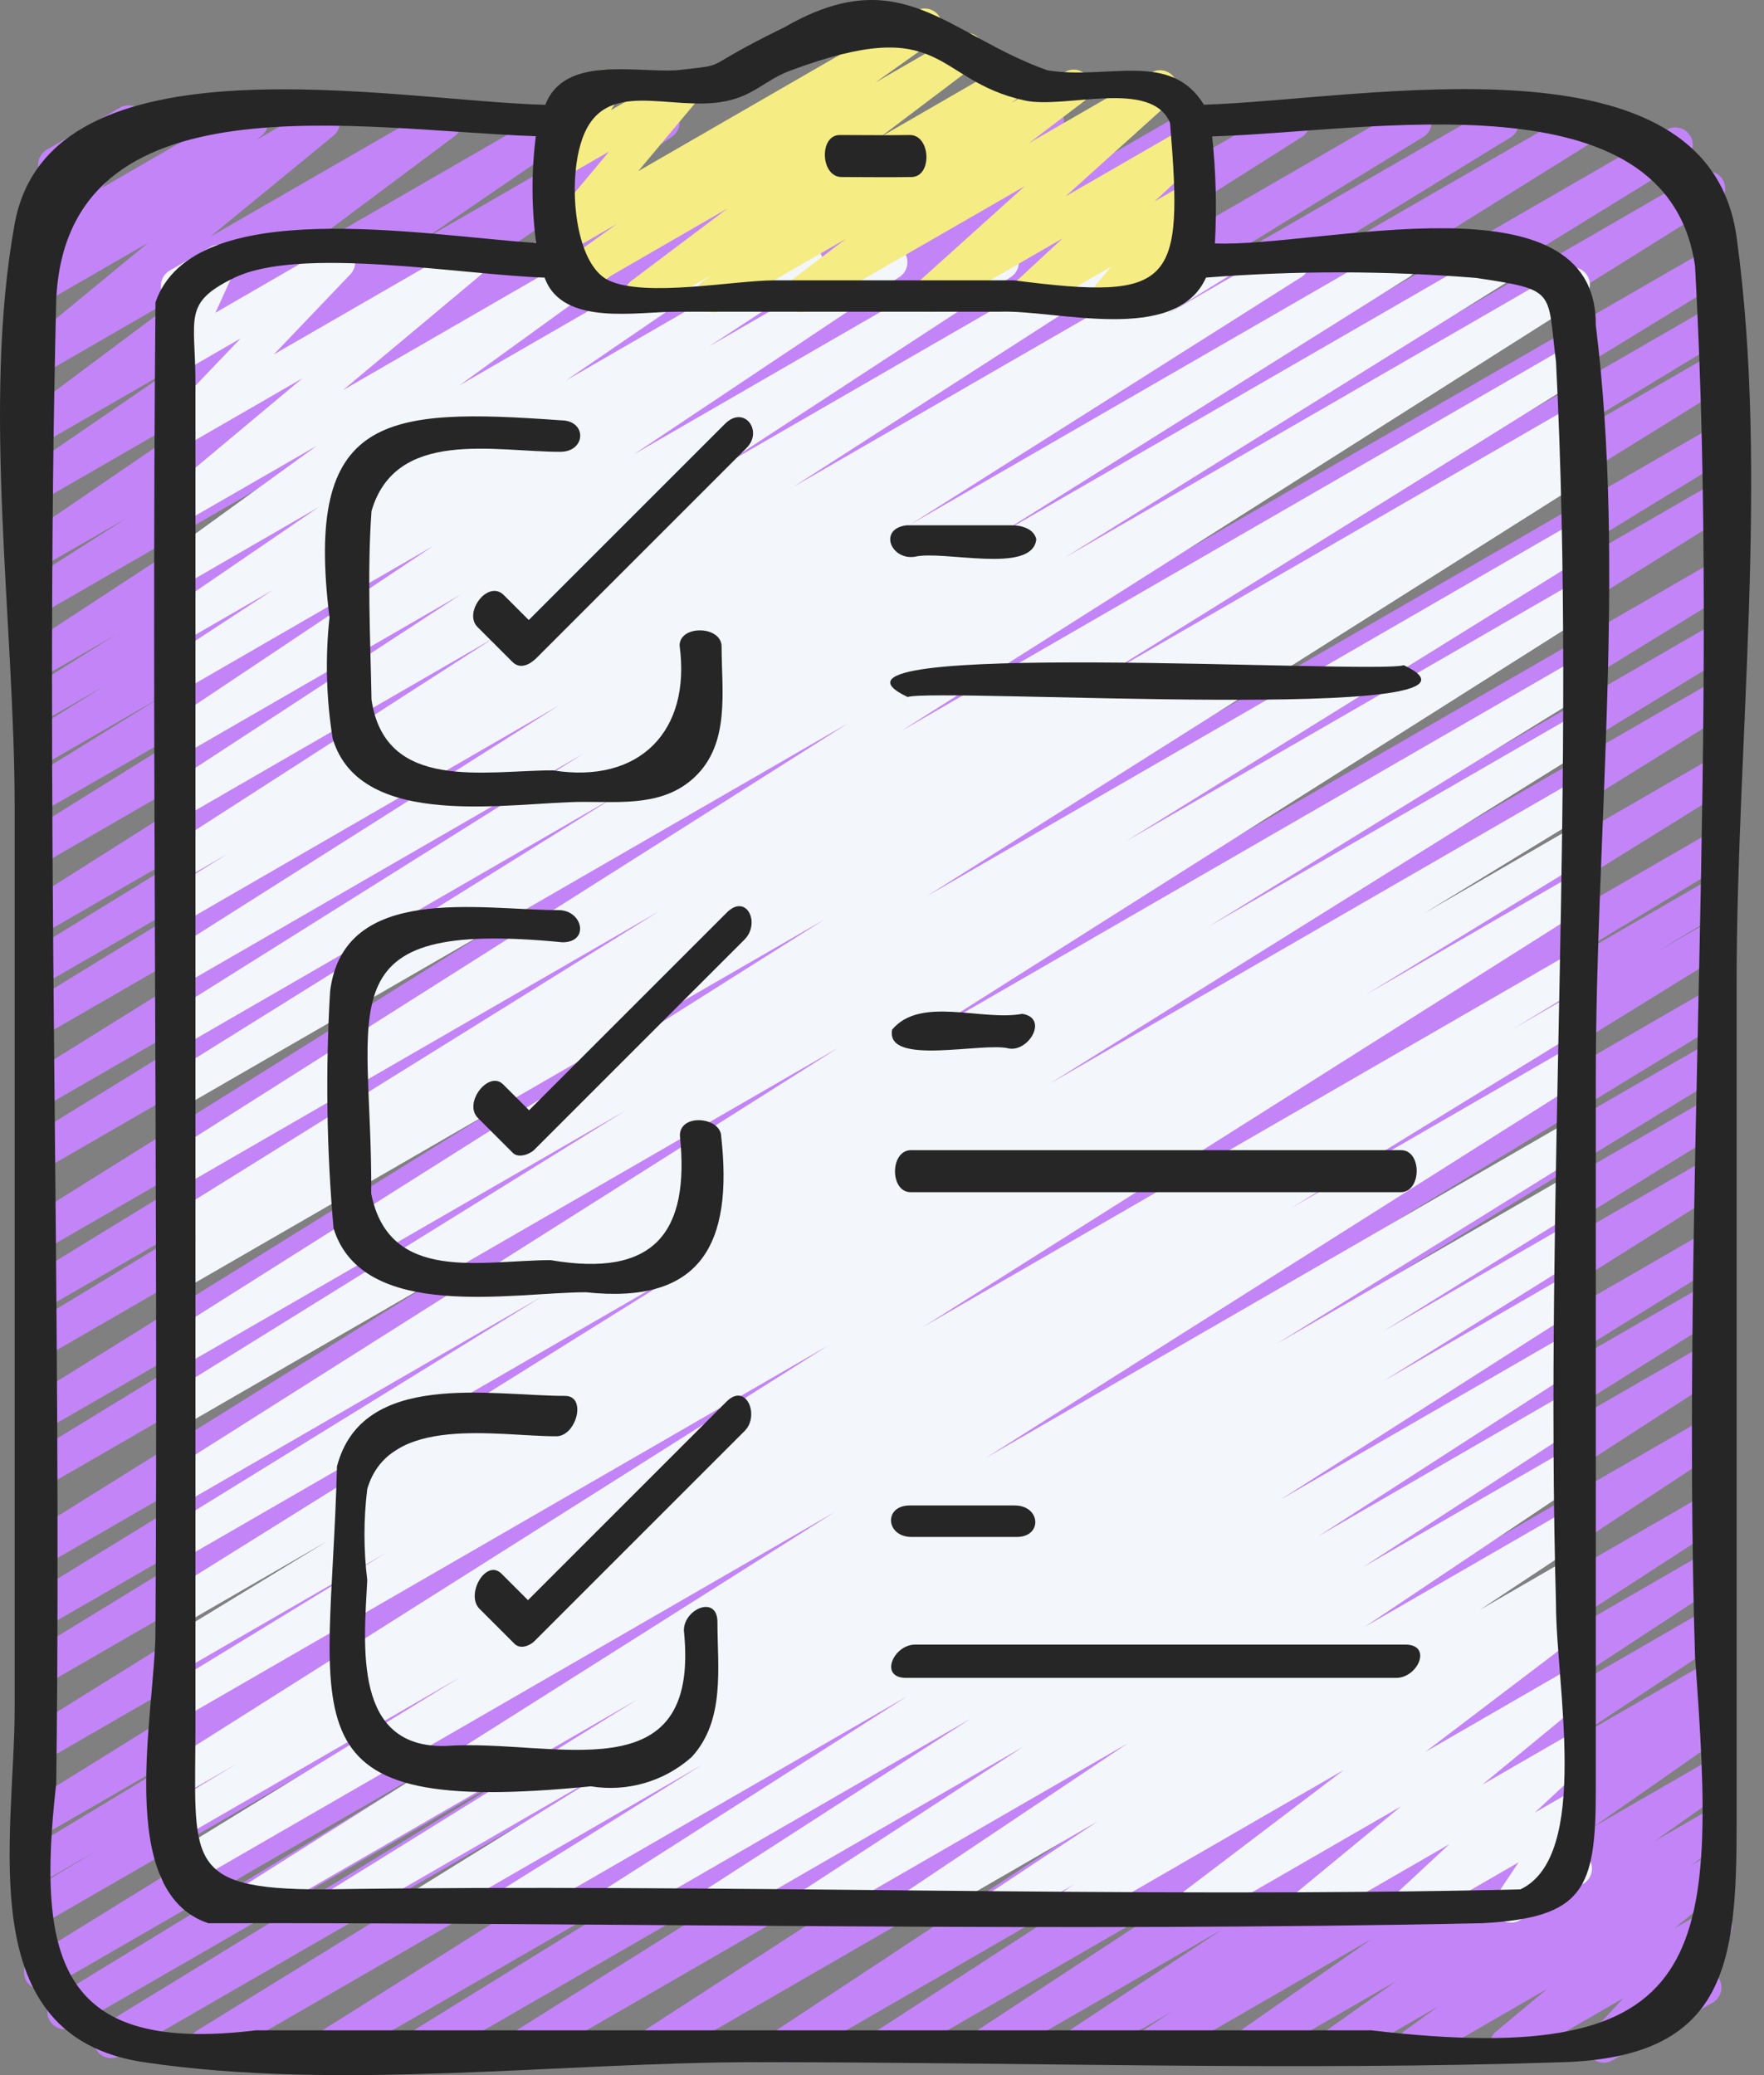 <?xml version="1.0" encoding="UTF-8"?>
<svg width="85px" height="100px" viewBox="0 0 85 100" version="1.1" xmlns="http://www.w3.org/2000/svg" xmlns:xlink="http://www.w3.org/1999/xlink">
    <rect x="0" y="0" width="85" height="100" fill="#808080" stroke="none"/>
    <title>role-pm</title>
    <g id="Page-1" stroke="none" stroke-width="1" fill="none" fill-rule="evenodd">
        <g id="role-pm" transform="translate(0, 0)" fill-rule="nonzero">
            <path d="M9.951,99.405 C9.574,99.405 9.241,99.155 9.138,98.792 C9.035,98.428 9.186,98.041 9.508,97.843 L32.939,83.389 L5.756,99.079 C5.358,99.292 4.864,99.154 4.633,98.766 C4.403,98.378 4.519,97.878 4.896,97.63 L26.019,84.702 L3.523,97.691 C3.125,97.904 2.63,97.766 2.4,97.378 C2.17,96.99 2.285,96.489 2.662,96.242 L21.659,84.661 L2.413,95.773 C2.014,95.997 1.509,95.863 1.275,95.471 C1.04,95.078 1.161,94.57 1.547,94.326 L34.051,74.251 L2.18,92.645 C1.78,92.868 1.276,92.731 1.043,92.337 C0.81,91.943 0.935,91.435 1.323,91.193 L4.648,89.191 L2.18,90.614 C1.779,90.852 1.261,90.719 1.024,90.318 C0.787,89.916 0.92,89.399 1.321,89.162 L11.578,82.959 L2.18,88.384 C1.781,88.609 1.277,88.475 1.042,88.082 C0.807,87.69 0.928,87.182 1.314,86.937 L37.782,64.282 L2.18,84.837 C1.782,85.056 1.283,84.921 1.05,84.532 C0.816,84.143 0.933,83.639 1.313,83.391 L39.044,59.904 L2.18,81.186 C1.782,81.399 1.287,81.261 1.057,80.873 C0.827,80.485 0.942,79.985 1.32,79.737 L25.213,65.123 L2.18,78.421 C1.783,78.631 1.292,78.492 1.062,78.107 C0.832,77.721 0.945,77.223 1.318,76.974 L29.687,59.541 L2.18,75.422 C1.782,75.641 1.283,75.506 1.05,75.117 C0.816,74.728 0.933,74.224 1.313,73.976 L40.493,49.523 L2.18,71.645 C1.78,71.873 1.271,71.738 1.037,71.342 C0.802,70.947 0.928,70.436 1.32,70.194 L24.801,55.84 L2.18,68.9 C1.781,69.125 1.277,68.991 1.042,68.598 C0.807,68.206 0.928,67.698 1.314,67.453 L37.365,45.073 L2.18,65.38 C1.779,65.617 1.261,65.484 1.024,65.083 C0.787,64.682 0.92,64.165 1.321,63.927 L14.621,55.866 L2.18,63.055 C1.782,63.268 1.287,63.13 1.057,62.742 C0.827,62.354 0.942,61.854 1.32,61.606 L26.859,45.96 L2.18,60.208 C1.783,60.423 1.288,60.287 1.055,59.901 C0.823,59.515 0.936,59.014 1.311,58.764 L41.507,33.615 L2.18,56.321 C1.781,56.542 1.28,56.406 1.047,56.014 C0.814,55.623 0.934,55.117 1.318,54.872 L29.277,37.666 L2.18,53.307 C1.78,53.546 1.262,53.416 1.023,53.017 C0.783,52.617 0.913,52.099 1.313,51.859 L33.808,31.616 L2.18,49.86 C1.782,50.073 1.287,49.935 1.057,49.547 C0.827,49.159 0.942,48.659 1.32,48.411 L16.573,39.067 L2.18,47.384 C1.779,47.622 1.262,47.49 1.023,47.09 C0.785,46.689 0.917,46.171 1.318,45.933 L14.904,37.588 L2.18,44.935 C1.783,45.152 1.286,45.019 1.052,44.632 C0.818,44.245 0.931,43.742 1.308,43.492 L26.949,27.254 L2.18,41.556 C1.783,41.768 1.29,41.631 1.059,41.245 C0.828,40.859 0.94,40.36 1.314,40.11 L14.068,32.173 L2.18,39.037 C1.781,39.262 1.277,39.128 1.042,38.735 C0.807,38.343 0.928,37.834 1.314,37.59 L7.818,33.558 L2.18,36.812 C1.781,37.037 1.277,36.903 1.042,36.51 C0.807,36.117 0.928,35.609 1.314,35.365 L5.017,33.067 L2.18,34.705 C1.782,34.924 1.283,34.789 1.05,34.4 C0.816,34.011 0.933,33.507 1.313,33.259 L5.606,30.574 L2.18,32.551 C1.785,32.775 1.283,32.647 1.045,32.26 C0.807,31.873 0.918,31.367 1.296,31.115 L15.861,21.574 L2.18,29.472 C1.784,29.694 1.283,29.562 1.048,29.174 C0.812,28.786 0.925,28.281 1.304,28.032 L6.093,24.972 L2.18,27.225 C1.787,27.453 1.284,27.329 1.042,26.945 C0.801,26.56 0.907,26.053 1.282,25.798 L13.126,17.701 L2.18,24.022 C1.787,24.25 1.284,24.126 1.042,23.741 C0.801,23.357 0.907,22.85 1.282,22.595 L8.57,17.605 L2.18,21.296 C1.792,21.527 1.291,21.413 1.043,21.036 C0.794,20.659 0.887,20.154 1.252,19.889 L9.481,13.74 L2.18,17.957 C1.8,18.178 1.314,18.069 1.064,17.708 C0.814,17.347 0.882,16.855 1.222,16.576 L7.138,11.701 L2.18,14.563 C1.796,14.78 1.31,14.663 1.065,14.297 C0.82,13.93 0.899,13.437 1.245,13.165 L1.876,12.677 C1.538,12.726 1.205,12.566 1.031,12.272 C0.857,11.979 0.877,11.609 1.082,11.336 L3.057,8.7 C2.638,8.905 2.131,8.732 1.926,8.313 C1.721,7.893 1.894,7.387 2.313,7.181 L5.775,5.191 C6.122,4.989 6.563,5.059 6.83,5.36 C7.097,5.66 7.115,6.107 6.873,6.427 L4.913,9.052 L11.66,5.152 C12.045,4.931 12.534,5.046 12.781,5.414 C13.028,5.783 12.947,6.279 12.597,6.551 L12.33,6.756 L15.107,5.157 C15.487,4.933 15.976,5.04 16.228,5.402 C16.48,5.765 16.41,6.261 16.067,6.539 L10.142,11.399 L20.982,5.157 C21.369,4.934 21.862,5.051 22.108,5.423 C22.353,5.795 22.267,6.295 21.91,6.562 L13.685,12.706 L26.765,5.157 C27.157,4.933 27.656,5.057 27.897,5.439 C28.138,5.821 28.035,6.325 27.664,6.583 L20.372,11.567 L31.488,5.157 C31.88,4.933 32.379,5.057 32.62,5.439 C32.861,5.821 32.759,6.325 32.387,6.583 L20.542,14.68 L37.037,5.157 C37.434,4.924 37.944,5.053 38.183,5.446 C38.423,5.839 38.303,6.352 37.914,6.598 L33.138,9.651 L40.93,5.157 C41.325,4.933 41.827,5.061 42.065,5.448 C42.303,5.835 42.192,6.341 41.814,6.593 L27.251,16.122 L46.262,5.157 C46.661,4.927 47.17,5.059 47.407,5.453 C47.643,5.848 47.521,6.359 47.131,6.603 L42.831,9.285 L49.992,5.157 C50.392,4.918 50.91,5.048 51.149,5.447 C51.389,5.847 51.259,6.365 50.859,6.605 L47.148,8.9 L53.642,5.157 C54.042,4.918 54.56,5.048 54.8,5.447 C55.039,5.847 54.909,6.365 54.51,6.605 L48.008,10.629 L57.494,5.157 C57.891,4.938 58.391,5.073 58.624,5.462 C58.857,5.851 58.741,6.355 58.361,6.603 L45.593,14.545 L61.859,5.157 C62.257,4.93 62.762,5.061 62.999,5.452 C63.236,5.844 63.118,6.353 62.733,6.599 L37.092,22.836 L67.711,5.157 C68.111,4.919 68.629,5.05 68.868,5.45 C69.106,5.85 68.975,6.368 68.575,6.606 L54.98,14.951 L71.954,5.157 C72.352,4.945 72.846,5.083 73.077,5.47 C73.307,5.858 73.191,6.359 72.814,6.606 L57.558,15.953 L76.256,5.157 C76.654,4.927 77.163,5.059 77.4,5.453 C77.637,5.848 77.514,6.359 77.124,6.603 L44.623,26.854 L80.318,6.245 C80.716,6.025 81.218,6.161 81.451,6.552 C81.683,6.944 81.563,7.449 81.18,7.694 L53.246,24.894 L81.868,8.362 C82.266,8.133 82.775,8.264 83.012,8.659 C83.249,9.053 83.126,9.564 82.737,9.808 L42.531,34.963 L82.207,12.057 C82.607,11.829 83.115,11.963 83.35,12.359 C83.585,12.755 83.459,13.266 83.067,13.507 L57.527,29.153 L82.207,14.904 C82.608,14.667 83.125,14.8 83.362,15.201 C83.6,15.602 83.467,16.119 83.066,16.357 L69.766,24.418 L82.207,17.235 C82.605,17.011 83.11,17.145 83.345,17.537 C83.58,17.93 83.459,18.438 83.072,18.683 L47.01,41.07 L82.207,20.749 C82.607,20.521 83.115,20.656 83.35,21.052 C83.585,21.448 83.459,21.958 83.067,22.2 L59.619,36.539 L82.207,23.492 C82.465,23.337 82.787,23.332 83.05,23.479 C83.314,23.625 83.479,23.901 83.484,24.202 C83.489,24.504 83.333,24.785 83.074,24.94 L43.895,49.39 L82.207,27.269 C82.606,27.049 83.107,27.185 83.34,27.576 C83.573,27.968 83.453,28.473 83.069,28.718 L54.687,46.159 L82.207,30.27 C82.607,30.042 83.115,30.177 83.35,30.573 C83.585,30.969 83.459,31.479 83.067,31.721 L59.174,46.333 L82.207,33.035 C82.604,32.816 83.104,32.951 83.337,33.34 C83.571,33.729 83.454,34.233 83.074,34.481 L45.333,57.974 L82.207,36.687 C82.604,36.475 83.097,36.612 83.328,36.998 C83.559,37.384 83.447,37.883 83.072,38.133 L46.627,60.775 L82.207,40.231 C82.608,39.994 83.125,40.127 83.362,40.528 C83.6,40.929 83.467,41.447 83.066,41.684 L72.757,47.925 L82.204,42.468 C82.605,42.232 83.122,42.365 83.359,42.767 C83.596,43.168 83.462,43.686 83.061,43.922 L79.736,45.925 L82.204,44.499 C82.604,44.261 83.121,44.392 83.36,44.792 C83.598,45.192 83.467,45.71 83.067,45.948 L50.566,66.026 L82.207,47.758 C82.604,47.552 83.094,47.691 83.322,48.077 C83.55,48.462 83.438,48.958 83.066,49.207 L64.083,60.78 L82.207,50.321 C82.605,50.108 83.099,50.246 83.33,50.634 C83.56,51.022 83.444,51.522 83.067,51.77 L61.957,64.692 L82.2,53.001 C82.598,52.786 83.095,52.922 83.327,53.311 C83.558,53.699 83.442,54.201 83.064,54.449 L59.616,68.911 L82.207,55.871 C82.604,55.648 83.106,55.781 83.342,56.171 C83.577,56.561 83.46,57.067 83.077,57.315 L53.693,75.813 L82.202,59.354 C82.6,59.139 83.096,59.275 83.328,59.663 C83.56,60.052 83.444,60.554 83.066,60.802 L68.509,69.8 L82.2,61.895 C82.599,61.665 83.108,61.797 83.344,62.191 C83.581,62.585 83.459,63.096 83.069,63.34 L64.817,74.793 L82.207,64.754 C82.602,64.54 83.095,64.672 83.329,65.055 C83.563,65.438 83.456,65.938 83.086,66.191 L59.916,81.181 L82.207,68.313 C82.601,68.093 83.099,68.222 83.336,68.606 C83.574,68.991 83.466,69.494 83.093,69.747 L62.099,83.599 L82.207,71.979 C82.602,71.765 83.095,71.897 83.329,72.28 C83.563,72.663 83.456,73.163 83.086,73.416 L70.76,81.406 L82.207,74.796 C82.601,74.582 83.093,74.713 83.328,75.094 C83.563,75.476 83.459,75.975 83.091,76.23 L72.592,83.125 L82.207,77.573 C82.601,77.352 83.099,77.482 83.336,77.866 C83.574,78.25 83.466,78.753 83.093,79.007 L75.699,83.899 L82.207,80.144 C82.601,79.927 83.097,80.057 83.332,80.441 C83.568,80.824 83.461,81.326 83.089,81.579 L81.687,82.495 L82.207,82.197 C82.597,81.981 83.088,82.106 83.327,82.482 C83.566,82.858 83.472,83.355 83.111,83.617 L76.765,88.049 L82.207,84.909 C82.597,84.684 83.095,84.806 83.338,85.185 C83.581,85.564 83.484,86.067 83.116,86.328 L79.715,88.735 L82.207,87.298 C82.595,87.071 83.093,87.189 83.339,87.566 C83.584,87.943 83.491,88.446 83.126,88.71 L81.493,89.891 L82.207,89.481 C82.585,89.267 83.064,89.376 83.313,89.732 C83.561,90.089 83.499,90.575 83.168,90.857 L80.689,92.927 L82.207,92.052 C82.568,91.842 83.029,91.929 83.289,92.255 C83.55,92.582 83.532,93.05 83.248,93.356 L81.684,95.043 C81.946,94.892 82.268,94.892 82.529,95.043 C82.79,95.195 82.951,95.474 82.951,95.775 C82.95,96.077 82.789,96.356 82.527,96.507 L77.694,99.287 C77.334,99.494 76.876,99.407 76.616,99.082 C76.356,98.757 76.372,98.291 76.654,97.985 L78.216,96.298 L73.039,99.287 C72.66,99.5 72.182,99.391 71.933,99.035 C71.684,98.679 71.746,98.192 72.077,97.91 L74.553,95.844 L68.589,99.287 C68.2,99.508 67.708,99.388 67.464,99.013 C67.221,98.639 67.312,98.14 67.671,97.875 L69.297,96.694 L64.798,99.287 C64.409,99.504 63.918,99.38 63.678,99.005 C63.437,98.631 63.53,98.133 63.889,97.87 L67.293,95.459 L60.66,99.287 C60.27,99.503 59.779,99.378 59.54,99.002 C59.301,98.626 59.395,98.128 59.756,97.866 L66.109,93.43 L55.959,99.287 C55.564,99.504 55.069,99.373 54.833,98.99 C54.597,98.606 54.704,98.105 55.076,97.851 L56.476,96.937 L52.404,99.287 C52.011,99.504 51.516,99.375 51.28,98.993 C51.043,98.611 51.147,98.11 51.517,97.855 L58.894,92.979 L47.964,99.287 C47.57,99.507 47.072,99.378 46.835,98.994 C46.598,98.61 46.705,98.107 47.079,97.853 L57.593,90.95 L43.15,99.287 C42.755,99.501 42.262,99.369 42.028,98.986 C41.794,98.603 41.901,98.103 42.271,97.85 L54.585,89.865 L38.273,99.287 C37.88,99.504 37.385,99.375 37.148,98.993 C36.912,98.611 37.016,98.11 37.386,97.855 L58.388,84.012 L31.923,99.287 C31.529,99.501 31.036,99.369 30.802,98.986 C30.567,98.603 30.674,98.103 31.045,97.85 L54.214,82.858 L25.758,99.287 C25.361,99.509 24.858,99.376 24.623,98.986 C24.388,98.596 24.505,98.09 24.887,97.843 L43.145,86.39 L20.807,99.287 C20.409,99.502 19.912,99.366 19.68,98.978 C19.449,98.589 19.564,98.087 19.943,97.839 L34.523,88.828 L16.402,99.287 C16.006,99.505 15.508,99.371 15.274,98.984 C15.04,98.597 15.153,98.094 15.53,97.845 L44.892,79.358 L10.373,99.287 C10.245,99.363 10.1,99.403 9.951,99.405 L9.951,99.405 Z" id="Path" fill="#C384F8"></path>
            <path d="M16.343,92.657 C15.966,92.657 15.635,92.408 15.531,92.045 C15.428,91.683 15.577,91.295 15.898,91.097 L30.733,81.886 L12.273,92.539 C11.875,92.766 11.37,92.635 11.133,92.244 C10.896,91.853 11.014,91.344 11.399,91.097 L40.221,72.866 L8.929,90.932 C8.532,91.141 8.041,91.003 7.811,90.617 C7.582,90.231 7.694,89.734 8.067,89.484 L22.185,80.817 L8.928,88.469 C8.529,88.686 8.03,88.548 7.799,88.157 C7.568,87.767 7.687,87.263 8.069,87.018 L11.411,84.994 L8.928,86.426 C8.531,86.644 8.033,86.51 7.799,86.123 C7.565,85.736 7.678,85.233 8.055,84.983 L39.911,64.838 L8.928,82.726 C8.53,82.939 8.035,82.801 7.805,82.413 C7.574,82.025 7.69,81.525 8.067,81.277 L18.587,74.842 L8.928,80.419 C8.528,80.647 8.019,80.512 7.784,80.116 C7.55,79.72 7.676,79.209 8.067,78.968 L15.776,74.265 L8.928,78.219 C8.532,78.428 8.041,78.291 7.811,77.907 C7.58,77.523 7.69,77.026 8.06,76.775 L33.825,60.692 L8.928,75.066 C8.53,75.282 8.033,75.145 7.801,74.757 C7.569,74.368 7.685,73.866 8.064,73.619 L26.151,62.46 L8.928,72.404 C8.529,72.645 8.01,72.517 7.769,72.118 C7.529,71.72 7.657,71.201 8.055,70.96 L40.397,50.491 L8.928,68.659 C8.531,68.871 8.037,68.734 7.806,68.348 C7.575,67.963 7.688,67.463 8.062,67.214 L30.107,53.538 L8.928,65.765 C8.531,65.982 8.033,65.849 7.799,65.462 C7.565,65.075 7.678,64.572 8.055,64.322 L39.736,44.302 L8.928,62.09 C8.526,62.328 8.009,62.195 7.772,61.794 C7.535,61.392 7.668,60.875 8.069,60.638 L9.558,59.735 L8.928,60.098 C8.531,60.31 8.037,60.173 7.806,59.787 C7.575,59.401 7.688,58.902 8.062,58.652 L31.795,43.89 L8.928,57.092 C8.531,57.31 8.033,57.177 7.799,56.789 C7.565,56.402 7.678,55.9 8.055,55.65 L40.878,34.847 L8.928,53.29 C8.53,53.509 8.031,53.374 7.797,52.985 C7.564,52.596 7.68,52.092 8.06,51.844 L29.746,38.327 L8.928,50.346 C8.531,50.561 8.036,50.426 7.803,50.039 C7.571,49.653 7.683,49.152 8.059,48.902 L28.082,36.338 L8.928,47.397 C8.531,47.615 8.033,47.482 7.799,47.095 C7.565,46.708 7.678,46.205 8.055,45.955 L26.92,34.003 L8.928,44.398 C8.526,44.637 8.007,44.504 7.769,44.103 C7.53,43.701 7.662,43.182 8.064,42.944 L10.975,41.144 L8.928,42.325 C8.532,42.542 8.036,42.41 7.801,42.025 C7.566,41.64 7.676,41.138 8.05,40.886 L23.779,30.756 L8.934,39.332 C8.538,39.563 8.031,39.435 7.791,39.044 C7.552,38.654 7.667,38.144 8.052,37.895 L22.197,28.654 L8.928,36.316 C8.534,36.54 8.033,36.413 7.794,36.028 C7.555,35.643 7.663,35.138 8.039,34.884 L20.859,26.321 L8.928,33.212 C8.532,33.442 8.024,33.315 7.785,32.924 C7.545,32.534 7.661,32.024 8.045,31.775 L13.173,28.418 L8.928,30.869 C8.539,31.068 8.063,30.938 7.83,30.569 C7.596,30.2 7.683,29.714 8.03,29.449 L15.353,24.442 L8.928,28.153 C8.538,28.383 8.037,28.265 7.791,27.886 C7.545,27.507 7.642,27.001 8.01,26.739 L15.264,21.483 L8.928,25.132 C8.548,25.35 8.066,25.242 7.815,24.883 C7.565,24.525 7.631,24.034 7.966,23.754 L14.57,18.232 L8.928,21.49 C8.564,21.7 8.101,21.61 7.842,21.28 C7.583,20.95 7.606,20.479 7.897,20.176 L11.595,16.308 L8.928,17.849 C8.61,18.027 8.214,17.981 7.945,17.735 C7.677,17.489 7.597,17.098 7.747,16.766 L8.732,14.604 C8.33,14.669 7.94,14.438 7.803,14.055 C7.666,13.672 7.822,13.246 8.173,13.042 L10.142,11.905 C10.46,11.721 10.86,11.764 11.132,12.011 C11.404,12.258 11.484,12.652 11.331,12.986 L10.378,15.073 L15.857,11.905 C16.219,11.702 16.674,11.793 16.931,12.118 C17.188,12.443 17.171,12.907 16.89,13.212 L13.192,17.082 L22.165,11.905 C22.544,11.687 23.027,11.795 23.277,12.153 C23.527,12.512 23.462,13.002 23.126,13.283 L16.522,18.804 L28.472,11.905 C28.861,11.675 29.362,11.793 29.608,12.172 C29.854,12.551 29.758,13.056 29.39,13.318 L22.136,18.573 L33.693,11.905 C34.085,11.687 34.578,11.813 34.817,12.193 C35.055,12.572 34.956,13.071 34.59,13.33 L27.273,18.334 L38.406,11.905 C38.801,11.688 39.296,11.818 39.532,12.202 C39.767,12.586 39.66,13.087 39.289,13.34 L34.159,16.699 L42.467,11.905 C42.861,11.681 43.361,11.808 43.6,12.193 C43.839,12.578 43.731,13.083 43.356,13.337 L30.535,21.9 L47.843,11.905 C48.237,11.688 48.733,11.818 48.968,12.202 C49.204,12.586 49.097,13.087 48.725,13.34 L34.575,22.585 L53.076,11.905 C53.472,11.679 53.975,11.809 54.213,12.198 C54.45,12.587 54.336,13.094 53.955,13.344 L38.224,23.465 L58.26,11.905 C58.658,11.68 59.163,11.814 59.397,12.207 C59.632,12.599 59.511,13.107 59.125,13.352 L56.207,15.157 L61.841,11.905 C62.238,11.678 62.744,11.809 62.981,12.2 C63.218,12.591 63.1,13.1 62.715,13.347 L43.848,25.287 L67.038,11.905 C67.435,11.69 67.93,11.825 68.163,12.212 C68.395,12.598 68.283,13.099 67.907,13.349 L47.887,25.906 L72.145,11.905 C72.543,11.675 73.052,11.807 73.289,12.201 C73.526,12.595 73.403,13.107 73.013,13.35 L51.303,26.874 L75.348,12.991 C75.745,12.764 76.251,12.895 76.488,13.286 C76.725,13.678 76.607,14.187 76.222,14.433 L43.41,35.236 L75.461,16.733 C75.859,16.508 76.364,16.642 76.599,17.035 C76.834,17.427 76.713,17.935 76.326,18.18 L52.592,32.942 L75.459,19.739 C75.858,19.522 76.357,19.66 76.588,20.05 C76.819,20.441 76.7,20.944 76.318,21.19 L74.884,22.062 L75.459,21.724 C75.858,21.483 76.377,21.611 76.617,22.01 C76.858,22.409 76.73,22.927 76.331,23.168 L44.643,43.197 L75.459,25.4 C75.858,25.176 76.363,25.31 76.597,25.702 C76.832,26.095 76.711,26.603 76.325,26.847 L54.28,40.527 L75.459,28.3 C75.856,28.082 76.353,28.215 76.587,28.603 C76.822,28.99 76.709,29.492 76.331,29.742 L43.983,50.218 L75.459,32.045 C75.859,31.806 76.377,31.937 76.616,32.338 C76.854,32.738 76.723,33.255 76.323,33.494 L58.253,44.641 L75.459,34.707 C75.857,34.488 76.356,34.623 76.59,35.012 C76.823,35.401 76.707,35.905 76.326,36.152 L50.562,52.234 L75.459,37.86 C75.859,37.632 76.368,37.766 76.602,38.162 C76.837,38.558 76.711,39.069 76.32,39.31 L68.587,44.034 L75.459,40.059 C75.859,39.832 76.368,39.966 76.602,40.362 C76.837,40.758 76.711,41.269 76.32,41.51 L65.82,47.932 L75.459,42.365 C75.858,42.125 76.377,42.253 76.617,42.651 C76.858,43.05 76.73,43.569 76.331,43.809 L44.483,63.943 L75.459,46.061 C75.858,45.845 76.357,45.982 76.588,46.373 C76.819,46.763 76.7,47.267 76.318,47.512 L72.924,49.574 L75.454,48.111 C75.853,47.891 76.354,48.026 76.587,48.418 C76.82,48.809 76.7,49.315 76.316,49.56 L62.202,58.226 L75.454,50.574 C75.853,50.333 76.371,50.461 76.612,50.86 C76.853,51.259 76.725,51.777 76.326,52.018 L47.5,70.257 L75.459,54.116 C75.856,53.904 76.349,54.041 76.58,54.427 C76.811,54.813 76.699,55.312 76.325,55.562 L61.502,64.768 L75.459,56.709 C75.858,56.485 76.363,56.619 76.597,57.011 C76.832,57.404 76.711,57.912 76.325,58.157 L66.654,64.154 L75.464,59.069 C75.86,58.86 76.35,58.997 76.581,59.381 C76.811,59.765 76.702,60.262 76.331,60.513 L66.654,66.561 L75.464,61.473 C75.861,61.252 76.361,61.383 76.597,61.771 C76.832,62.159 76.719,62.664 76.34,62.914 L61.686,72.276 L75.464,64.321 C75.859,64.106 76.352,64.239 76.586,64.622 C76.821,65.005 76.714,65.504 76.343,65.758 L63.511,74.04 L75.459,67.134 C75.854,66.917 76.349,67.048 76.585,67.431 C76.821,67.815 76.713,68.316 76.342,68.57 L65.69,75.515 L75.459,69.876 C75.852,69.655 76.349,69.783 76.588,70.165 C76.826,70.548 76.721,71.05 76.35,71.306 L65.754,78.403 L75.459,72.802 C75.854,72.573 76.359,72.7 76.6,73.088 C76.84,73.476 76.728,73.985 76.347,74.236 L71.304,77.583 L75.459,75.181 C75.853,74.96 76.351,75.09 76.589,75.474 C76.826,75.858 76.719,76.361 76.345,76.615 L75.623,77.09 C75.982,76.981 76.371,77.117 76.583,77.428 C76.83,77.799 76.746,78.299 76.39,78.568 L68.678,84.427 L75.453,80.515 C75.833,80.295 76.318,80.403 76.568,80.764 C76.819,81.125 76.75,81.618 76.411,81.896 L71.423,86.007 L75.453,83.681 C75.825,83.465 76.3,83.564 76.555,83.91 C76.81,84.256 76.764,84.739 76.448,85.031 L73.95,87.352 L75.453,86.487 C75.791,86.285 76.224,86.349 76.49,86.638 C76.758,86.925 76.794,87.358 76.576,87.684 L75.508,89.285 C75.916,89.094 76.402,89.256 76.613,89.654 C76.823,90.052 76.684,90.546 76.296,90.775 L73.233,92.539 C72.893,92.735 72.464,92.671 72.196,92.385 C71.929,92.1 71.892,91.668 72.109,91.341 L73.174,89.746 L68.341,92.539 C67.969,92.755 67.493,92.657 67.238,92.31 C66.983,91.964 67.029,91.481 67.345,91.19 L69.844,88.868 L63.482,92.539 C63.103,92.754 62.622,92.645 62.373,92.287 C62.125,91.928 62.19,91.44 62.524,91.159 L67.514,87.047 L57.996,92.539 C57.611,92.763 57.117,92.649 56.87,92.277 C56.623,91.906 56.708,91.406 57.064,91.137 L64.768,85.285 L52.195,92.539 C51.802,92.756 51.307,92.627 51.07,92.245 C50.834,91.863 50.938,91.363 51.308,91.107 L51.768,90.803 L48.759,92.539 C48.365,92.763 47.864,92.636 47.625,92.251 C47.386,91.866 47.494,91.361 47.87,91.107 L52.909,87.762 L44.633,92.539 C44.241,92.751 43.751,92.622 43.516,92.243 C43.28,91.865 43.379,91.369 43.742,91.11 L54.348,84.007 L39.565,92.539 C39.171,92.756 38.675,92.626 38.44,92.242 C38.204,91.858 38.311,91.357 38.683,91.104 L49.31,84.172 L34.822,92.539 C34.426,92.76 33.927,92.629 33.691,92.243 C33.455,91.858 33.565,91.354 33.941,91.102 L46.78,82.817 L29.938,92.539 C29.543,92.751 29.052,92.617 28.819,92.234 C28.587,91.851 28.693,91.354 29.062,91.1 L43.712,81.743 L25.007,92.539 C24.611,92.748 24.121,92.611 23.891,92.227 C23.66,91.844 23.77,91.347 24.14,91.095 L33.825,85.049 L20.851,92.539 C20.453,92.758 19.954,92.623 19.72,92.234 C19.487,91.845 19.603,91.341 19.984,91.093 L29.653,85.098 L16.765,92.539 C16.637,92.615 16.492,92.656 16.343,92.657 L16.343,92.657 Z" id="Path" fill="#F3F6FB"></path>
            <path d="M34.386,15.059 C34.02,15.059 33.696,14.823 33.583,14.475 C33.471,14.126 33.596,13.745 33.894,13.531 L34.294,13.244 L31.345,14.941 C30.959,15.158 30.472,15.04 30.228,14.671 C29.985,14.302 30.067,13.808 30.417,13.538 L35.051,10.049 L27.787,14.243 C27.398,14.465 26.902,14.344 26.66,13.966 C26.417,13.589 26.512,13.088 26.876,12.826 L29.744,10.781 L27.485,12.085 C27.131,12.289 26.682,12.21 26.419,11.898 C26.156,11.585 26.154,11.129 26.416,10.815 L29.351,7.301 L27.485,8.377 C27.153,8.568 26.735,8.51 26.466,8.238 C26.197,7.966 26.145,7.546 26.34,7.217 L26.972,6.152 C26.633,6.078 26.374,5.802 26.32,5.458 C26.267,5.114 26.43,4.773 26.731,4.599 L28.698,3.47 C29.03,3.279 29.45,3.335 29.719,3.608 C29.989,3.881 30.041,4.301 29.845,4.631 L29.442,5.306 L32.618,3.47 C32.972,3.266 33.422,3.345 33.685,3.658 C33.948,3.97 33.949,4.426 33.688,4.74 L30.754,8.249 L44.138,0.522 C44.528,0.299 45.023,0.421 45.266,0.798 C45.508,1.175 45.413,1.676 45.049,1.939 L42.182,3.976 L46.129,1.697 C46.516,1.468 47.014,1.583 47.262,1.958 C47.51,2.333 47.42,2.836 47.058,3.102 L42.421,6.605 L48.206,3.264 C48.595,3.039 49.093,3.158 49.337,3.536 C49.581,3.914 49.486,4.418 49.12,4.68 L48.723,4.965 L51.321,3.465 C51.706,3.247 52.193,3.364 52.439,3.732 C52.684,4.099 52.603,4.594 52.254,4.865 L49.592,6.89 L55.496,3.484 C55.867,3.285 56.328,3.39 56.576,3.73 C56.825,4.07 56.784,4.541 56.482,4.833 L51.347,9.462 L56.903,6.257 C57.275,6.044 57.748,6.144 58.002,6.489 C58.256,6.834 58.211,7.315 57.897,7.607 L55.623,9.712 L56.903,8.971 C57.258,8.766 57.71,8.845 57.973,9.16 C58.236,9.475 58.235,9.934 57.969,10.247 L57.178,11.181 C57.527,11.124 57.874,11.287 58.054,11.591 C58.287,11.994 58.15,12.51 57.747,12.743 L53.922,14.941 C53.567,15.147 53.116,15.067 52.853,14.752 C52.589,14.438 52.591,13.979 52.856,13.666 L53.551,12.844 L49.921,14.941 C49.549,15.154 49.077,15.054 48.823,14.709 C48.569,14.364 48.614,13.884 48.928,13.592 L51.203,11.488 L45.23,14.941 C44.859,15.14 44.398,15.035 44.15,14.695 C43.902,14.355 43.942,13.884 44.245,13.592 L49.376,8.975 L39.022,14.941 C38.637,15.159 38.15,15.043 37.905,14.675 C37.66,14.307 37.74,13.812 38.089,13.541 L40.753,11.517 L34.808,14.941 C34.681,15.018 34.535,15.059 34.386,15.059 L34.386,15.059 Z" id="Path" fill="#F5EC83"></path>
            <g id="Group" fill="#262626">
                <path d="M0.706,82.32 C0.706,88.595 -1.423,98.128 6.927,99.376 C16.325,100.78 26.991,99.376 36.473,99.376 C49.407,99.376 62.421,99.806 75.348,99.376 C83.211,99.113 83.681,94.612 83.681,87.883 L83.681,47.355 C83.681,35.763 85.259,22.941 83.681,11.438 C82.301,1.385 65.776,4.806 58.012,5.046 C56.404,2.419 53.379,3.865 50.471,3.388 C45.631,1.669 43.437,-1.933 37.819,1.303 C33.408,3.452 35.372,3.062 32.59,3.388 C30.52,3.496 27.192,2.679 26.274,5.051 C19.027,4.87 2.396,1.485 0.706,10.79 C-0.882,19.531 0.706,30.021 0.706,38.879 L0.706,82.32 Z M73.261,91.05 C54.238,91.495 34.695,90.753 15.533,91.05 C8.771,91.05 9.418,89.619 9.418,83.16 L9.418,18.453 C9.418,15.312 8.781,14.609 11.274,13.393 C14.434,11.849 22.171,13.237 26.244,13.379 C27.096,15.771 30.78,14.999 32.674,15.022 L48.172,15.022 C50.871,14.913 56.65,16.635 58.113,13.377 C62.446,13.037 66.799,13.042 71.131,13.393 C75.046,13.981 74.54,13.983 74.977,17.424 C75.989,37.251 74.424,57.404 74.977,77.289 C74.968,81.126 76.665,89.442 73.261,91.05 Z M34.972,4.877 C36.35,4.597 36.878,3.851 38.079,3.404 C45.599,0.597 44.914,3.863 49.381,4.843 C51.313,5.267 55.473,3.779 56.379,5.918 C57.028,13.722 56.593,14.508 48.855,13.509 L37.33,13.509 C35.382,13.509 31.102,14.353 29.324,13.509 C27.686,12.725 27.349,8.821 28.023,6.793 C29.054,3.627 32.29,5.42 34.972,4.877 Z M2.71,14.412 C3.239,3.588 17.239,6.262 25.82,6.564 C25.602,8.272 25.607,10.002 25.835,11.709 C20.343,11.343 9.299,9.326 7.492,14.57 C7.295,35.791 7.627,57.269 7.492,78.572 C7.492,82.423 5.468,91.153 10.036,92.679 C30.351,92.644 51.028,93.116 71.417,92.679 C76.31,92.413 76.895,91.048 76.895,86.284 L76.895,51.967 C76.895,40.189 78.352,27.377 76.895,15.68 C76.959,8.258 63.594,11.937 58.541,11.731 C58.637,10.011 58.592,8.287 58.408,6.574 C66.051,6.351 80.338,3.528 81.677,12.816 C82.902,34.98 81.002,57.602 81.677,79.847 C82.743,94.278 82.504,99.776 66.07,97.841 L12.335,97.841 C2.995,98.976 1.721,94.624 2.71,85.937 C3.01,62.114 2.126,38.221 2.71,14.412 L2.71,14.412 Z" id="Shape"></path>
                <path d="M34.926,20.432 L25.479,29.879 L24.278,28.678 C23.511,27.91 22.32,29.521 23.003,30.209 L24.69,31.896 C25.066,32.273 25.533,32.025 25.847,31.713 L35.969,21.591 C36.795,20.773 35.856,19.496 34.926,20.432 Z" id="Path"></path>
                <path d="M16.029,35.586 C17.367,40.091 24.692,38.642 28.126,38.642 C29.992,38.642 31.994,38.845 33.474,37.448 C35.199,35.818 34.771,33.3 34.771,31.159 C34.771,30.147 32.747,30.102 32.747,31.112 C33.307,35.238 30.815,37.789 26.645,37.124 C23.356,37.124 18.558,38.178 17.902,33.72 C17.845,30.771 17.688,27.532 17.902,24.627 C19.066,20.628 23.85,21.773 26.994,21.773 C28.249,21.773 28.297,20.255 27.028,20.255 C18.55,19.646 14.653,19.95 15.878,29.756 C15.668,31.697 15.719,33.658 16.029,35.586 L16.029,35.586 Z" id="Path"></path>
                <path d="M35.022,43.976 L25.493,53.504 L24.245,52.257 C23.548,51.559 22.308,53.155 23.027,53.873 C23.589,54.436 24.151,54.998 24.714,55.56 C24.977,55.825 25.525,55.628 25.746,55.407 L35.867,45.285 C36.67,44.484 35.965,43.033 35.022,43.976 L35.022,43.976 Z" id="Path"></path>
                <path d="M16.072,59.191 C17.473,63.723 24.746,62.274 28.234,62.274 C33.825,62.88 35.319,59.897 34.754,54.784 C34.754,53.826 32.762,53.631 32.762,54.72 C33.251,59.42 31.51,61.579 26.539,60.726 C23.224,60.726 18.752,61.876 17.887,57.521 C17.963,48.469 15.454,44.272 27.102,45.409 C28.425,45.409 28.079,43.86 26.92,43.86 C23.17,43.86 16.556,42.529 15.906,47.772 C15.681,51.577 15.737,55.394 16.072,59.191 L16.072,59.191 Z" id="Path"></path>
                <path d="M35.012,67.539 L25.441,77.111 L24.17,75.84 C23.418,75.088 22.419,76.839 23.104,77.527 L24.791,79.214 C25.071,79.494 25.523,79.315 25.758,79.081 L35.879,68.96 C36.627,68.216 35.952,66.603 35.012,67.539 Z" id="Path"></path>
                <path d="M32.953,78.57 C33.786,86.578 26.674,83.769 21.493,84.137 C17.004,84.27 17.534,79.336 17.696,76.144 C17.518,74.687 17.518,73.215 17.696,71.758 C18.747,68.136 23.948,69.214 26.805,69.214 C27.772,69.214 28.295,67.268 27.227,67.268 C23.661,67.268 17.455,65.999 16.237,70.667 C15.928,83.121 13.349,87.58 28.472,86.083 C30.224,86.369 32.012,85.848 33.335,84.665 C34.957,82.89 34.57,80.368 34.57,78.162 C34.565,76.851 32.953,77.526 32.953,78.57 L32.953,78.57 Z" id="Path"></path>
                <path d="M44.064,26.832 C45.459,26.495 49.747,27.699 49.935,25.989 C49.822,25.468 49.201,25.314 48.754,25.314 L43.693,25.314 C42.323,25.469 42.9,26.991 44.064,26.832 L44.064,26.832 Z" id="Path"></path>
                <path d="M67.644,32.057 C66.161,32.51 37.705,30.741 43.734,33.588 C45.216,33.135 73.673,34.904 67.644,32.057 Z" id="Path"></path>
                <path d="M49.26,48.857 C47.317,49.223 44.349,47.981 42.988,49.619 C42.651,51.407 47.396,50.193 48.622,50.528 C49.574,50.69 50.539,49.064 49.26,48.857 L49.26,48.857 Z" id="Path"></path>
                <path d="M43.88,57.451 L67.497,57.451 C68.509,57.451 68.526,55.427 67.514,55.427 L43.897,55.427 C42.878,55.427 42.868,57.451 43.88,57.451 L43.88,57.451 Z" id="Path"></path>
                <path d="M43.928,74.066 L48.988,74.066 C50.255,74.066 50.146,72.548 48.894,72.548 L43.833,72.548 C42.566,72.551 42.676,74.066 43.928,74.066 L43.928,74.066 Z" id="Path"></path>
                <path d="M67.715,79.253 L44.098,79.253 C43.055,79.253 42.338,80.857 43.663,80.857 L67.279,80.857 C68.322,80.857 69.039,79.253 67.715,79.253 Z" id="Path"></path>
                <path d="M40.55,8.531 C41.676,8.531 42.801,8.55 43.924,8.531 C44.936,8.516 44.85,6.493 43.836,6.507 C42.711,6.524 41.586,6.507 40.463,6.507 C39.457,6.507 39.535,8.531 40.55,8.531 Z" id="Path"></path>
            </g>
        </g>
    </g>
</svg>